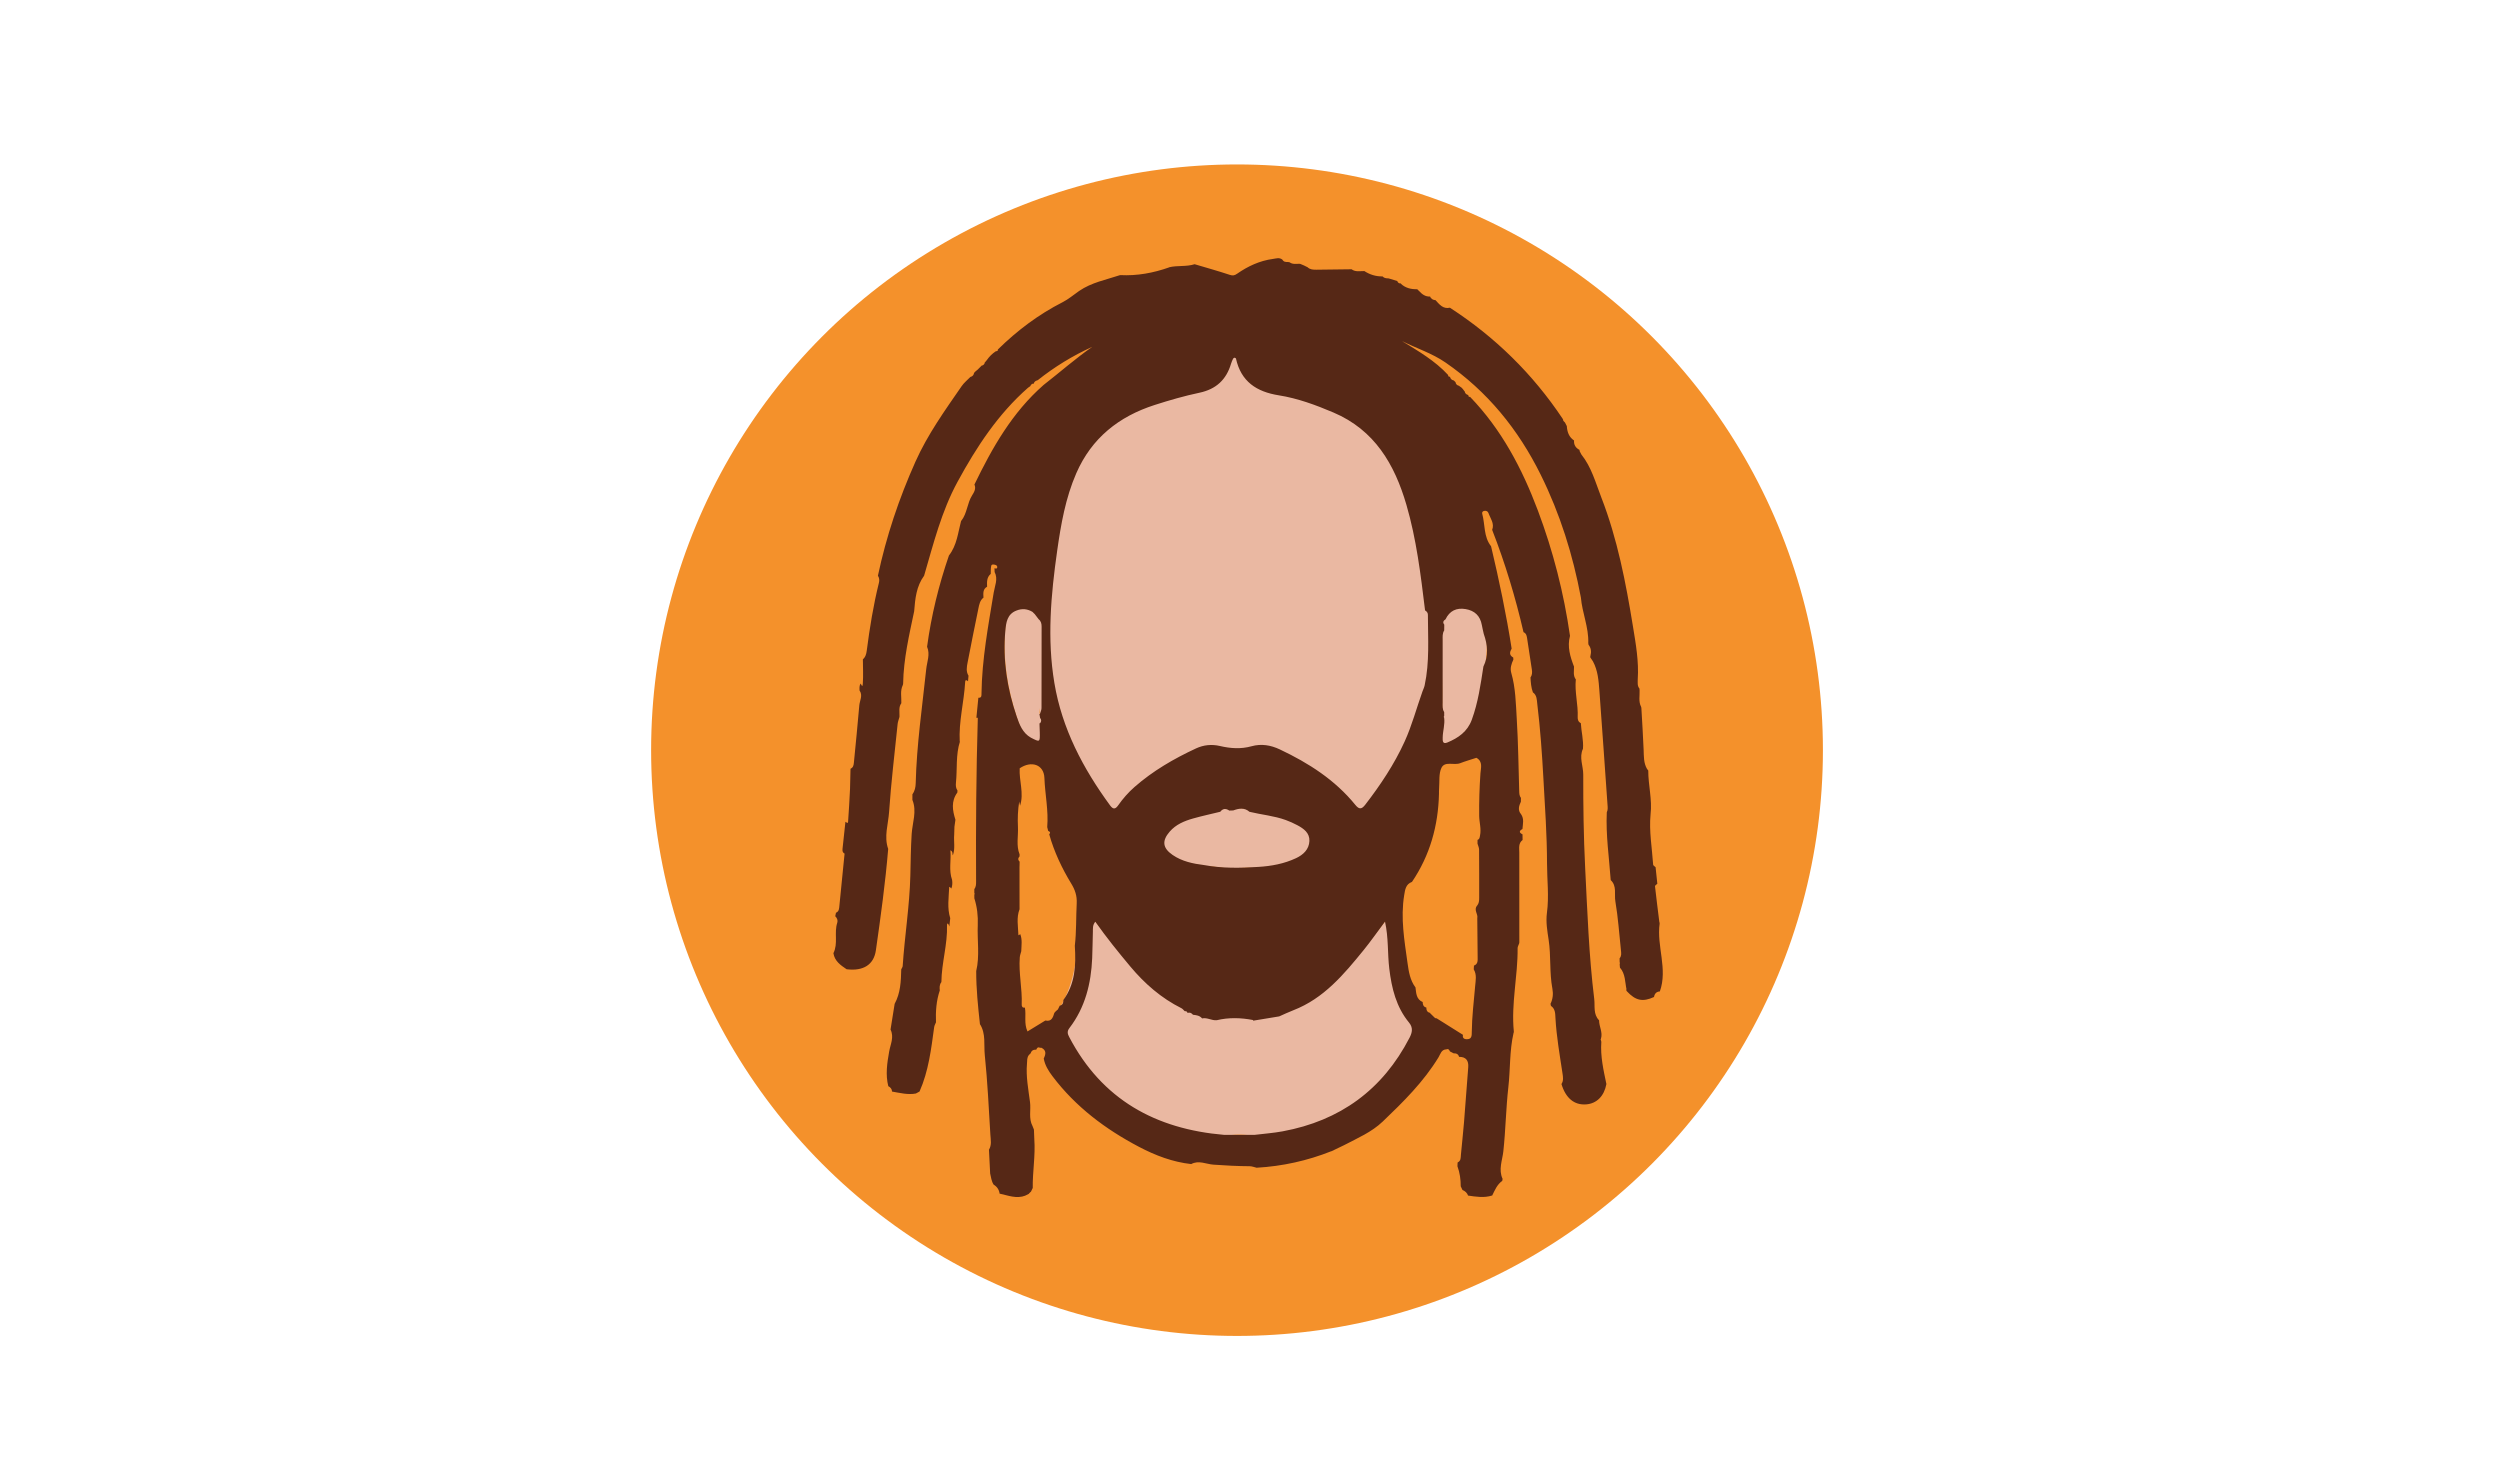 <?xml version="1.0" encoding="utf-8"?>
<!-- Generator: Adobe Illustrator 16.0.0, SVG Export Plug-In . SVG Version: 6.00 Build 0)  -->
<!DOCTYPE svg PUBLIC "-//W3C//DTD SVG 1.1//EN" "http://www.w3.org/Graphics/SVG/1.1/DTD/svg11.dtd">
<svg version="1.1" id="Calque_1" xmlns="http://www.w3.org/2000/svg" xmlns:xlink="http://www.w3.org/1999/xlink" x="0px" y="0px"
	 width="960px" height="560px" viewBox="0 0 960 560" enable-background="new 0 0 960 560" xml:space="preserve">
<circle id="bg" display="none" fill-rule="evenodd" clip-rule="evenodd" fill="#FFFFFF" cx="477" cy="309" r="220"/>
<ellipse fill-rule="evenodd" clip-rule="evenodd" fill="#F4912B" cx="475.015" cy="288.073" rx="224.985" ry="224.927"/>
<g id="tete">
	<path fill-rule="evenodd" clip-rule="evenodd" fill="#EAB8A2" d="M553.312,269.647c-2.534,7.062-4.425,14.337-7.556,21.206
		c-4.395,9.64-10.207,18.344-16.646,26.689c-1.469,1.904-2.535,2.07-4.135,0.098c-8.6-10.596-19.762-17.724-31.945-23.484
		c-3.883-1.836-7.847-2.467-11.952-1.323c-4.479,1.247-8.878,0.929-13.297-0.104c-3.505-0.818-6.911-0.485-10.144,1.019
		c-9.334,4.343-18.187,9.454-25.971,16.291c-2.627,2.309-4.899,4.896-6.888,7.734c-1.232,1.76-2.179,1.76-3.448,0.023
		c-11.409-15.6-20.271-32.354-23.51-51.658c-3.141-18.707-1.463-37.315,1.182-55.906c1.593-11.185,3.511-22.266,8.071-32.731
		c6.489-14.889,18.009-23.981,33.136-28.839c6.216-1.995,12.521-3.816,18.901-5.166c7.052-1.492,11.339-5.521,13.34-12.279
		c0.216-0.73,0.541-1.433,0.87-2.123c0.088-0.185,0.376-0.272,0.581-0.412c0.214,0.124,0.576,0.211,0.612,0.369
		c2.143,9.737,8.68,14.045,18.116,15.548c7.977,1.27,15.574,4.075,23.042,7.248c17.426,7.405,25.848,21.883,30.836,38.977
		c4.252,14.562,6.059,29.6,7.885,44.613c0.625,5.706,0.717,11.426,0.303,17.146C554.283,258.274,553.777,263.959,553.312,269.647z"
		/>
	<path fill-rule="evenodd" clip-rule="evenodd" fill="#EAB8A2" d="M469.494,436.389c-28.962-2.444-51.607-14.896-65.449-41.299
		c-0.67-1.276-1.058-2.353,0.073-3.826c6.655-8.68,9.147-18.778,9.613-29.498c0.163-3.715,0.164-7.438,0.29-11.155
		c0.045-1.339-0.197-2.782,1.027-4.275c4.718,6.709,9.703,12.855,14.781,18.929c6.078,7.268,13.086,13.367,21.61,17.633
		c0.528,0.264,0.911,0.815,1.363,1.23c0.405,0.268,0.81,0.537,1.214,0.807l-0.057-0.051c0.791,0.267,1.582,0.533,2.373,0.801
		l-0.067-0.028c1.062,1.121,2.415,1.517,3.908,1.56l-0.055-0.02c4.513,2.5,9.46,2.369,14.374,2.295
		c1.664-0.023,3.621,0.695,4.822-1.254c0.785-0.121,1.57-0.241,2.354-0.361l0.068,0.279c3.956,1.191,7.558,0.22,10.983-1.812
		c1.985-0.867,3.941-1.808,5.959-2.588c12.913-4.988,21.385-15.175,29.742-25.458c3.033-3.731,5.779-7.696,8.995-12.006
		c1.528,6.956,1.029,13.491,1.807,19.903c1.002,8.27,2.909,16.167,8.346,22.77c1.771,2.149,1.362,4.16,0.213,6.386
		c-11.38,22.019-29.37,35.08-53.653,39.553c-3.896,0.718-7.871,0.999-11.81,1.481C478.045,435.441,473.769,435.436,469.494,436.389z
		"/>
	<path fill-rule="evenodd" clip-rule="evenodd" fill="#EAB8A2" d="M480.273,310.697c5.1,1.246,10.389,1.674,15.354,3.484
		c1.679,0.613,3.328,1.352,4.902,2.196c2.678,1.433,5.205,3.245,5.066,6.645c-0.146,3.568-2.601,5.828-5.609,7.246
		c-5.042,2.374-10.457,3.377-16.002,3.706c-3.188-1.214-6.542-0.752-9.742-0.488c-4.414,0.365-8.725-1.635-13.111-0.285
		c-4.712-0.582-9.336-1.543-13.317-4.279c-4.247-2.92-4.597-5.978-1.216-9.869c2.604-2.998,6.158-4.488,9.863-5.533
		c3.795-1.07,7.654-1.904,11.486-2.841c1.269-0.165,2.536-0.329,3.803-0.494c0.554-0.021,1.107-0.04,1.662-0.06
		C475.699,310.314,477.986,310.506,480.273,310.697z"/>
	<path fill-rule="evenodd" clip-rule="evenodd" fill="#EAB8A2" d="M553.824,240.338c0.009-0.811,0.02-1.622,0.03-2.432
		c0.173-0.75,0.347-1.502,0.521-2.252c1.728-3.617,4.637-4.988,8.504-4.33c3.815,0.65,6.162,2.866,6.844,6.751
		c0.221,1.256,0.539,2.495,0.812,3.742c0.691,4.604,0.397,9.196-0.154,13.785c-1.168,7.594-2.233,15.193-4.905,22.479
		c-1.849,5.042-5.73,7.686-10.325,9.598c-2.082,0.866-1.986-0.83-1.964-2.103c0.048-2.813,1.019-5.562,0.61-8.412
		c0.053-0.213,0.06-0.429,0.019-0.645c0-0.559,0-1.118,0-1.677C553.818,263.341,553.82,251.84,553.824,240.338z"/>
	<path fill-rule="evenodd" clip-rule="evenodd" fill="#EAB8A2" d="M400.474,275.659c0.101,0.571,0.2,1.142,0.3,1.712
		c0.009,0.742,0.016,1.485,0.024,2.227l-0.285,0.053c-1.444,1.878,0.981,6.073-3.626,6.057c-3.515-1.989-4.849-5.585-6.014-9.011
		c-3.986-11.709-5.933-23.764-4.775-36.161c0.316-3.393,0.729-7,4.681-8.517c2.206,1.022,4.554,0.381,6.831,0.582l-0.021-0.007
		c0.27,0.275,0.54,0.55,0.809,0.827c0,0-0.022-0.084-0.021-0.083c0.763,3.382,0.814,6.811,0.8,10.263
		c-0.044,9.313-0.01,18.627,0.037,27.941C399.221,273.005,398.758,274.687,400.474,275.659z"/>
	<path fill-rule="evenodd" clip-rule="evenodd" fill="#562816" d="M351.041,234.723l0.014-0.069
		c-1.92,9.177-4.084,18.316-4.248,27.762c-0.004,0.225-0.047,0.442-0.127,0.652c-1.104,2.264-0.459,4.668-0.566,7.013
		c0,0,0.021-0.085,0.021-0.085c-1.146,1.543-0.669,3.322-0.729,5.023c0.013,0.221-0.027,0.432-0.117,0.634
		c-0.203,0.775-0.514,1.54-0.595,2.327c-1.154,11.292-2.524,22.572-3.29,33.892c-0.316,4.664-2.022,9.375-0.341,14.108
		c-1.085,13.038-2.869,25.99-4.722,38.937c-0.781,5.467-4.725,8.081-11.242,7.276c-2.302-1.553-4.595-3.114-5.069-6.169
		c1.888-3.717,0.201-7.887,1.481-11.697c0.288-0.861-0.045-1.812-0.775-2.499c0.093-0.442,0.186-0.886,0.278-1.327
		c1.182-0.508,1.2-1.564,1.305-2.627c0.651-6.699,1.329-13.395,1.999-20.091c-1.061-0.56-0.807-1.558-0.724-2.421
		c0.315-3.273,0.697-6.541,1.054-9.812c0.342,0.216,0.952,0.823,1.012,0.063c0.337-4.236,0.52-8.486,0.755-12.73
		c0.062-2.562,0.122-5.123,0.185-7.684c0.99-0.436,1.195-1.278,1.287-2.26c0.693-7.358,1.484-14.708,2.088-22.073
		c0.154-1.882,1.444-3.796,0.096-5.714c-0.037-0.921-0.111-1.847,0.395-2.688c0.279,0.303,0.723,1.9,0.853,0.084
		c0.221-3.111,0.04-6.25,0.028-9.377l-0.077,0.064c1.085-0.873,1.395-2.1,1.563-3.396c1.139-8.769,2.547-17.49,4.681-26.081
		c0.233-0.942,0.147-1.85-0.393-2.684c3.208-15.134,8.101-29.675,14.425-43.818c4.686-10.476,11.297-19.646,17.732-28.978
		c0.908-1.315,2.214-2.355,3.336-3.523c0.831-0.202,1.307-0.727,1.434-1.571c0.191-0.199,0.383-0.398,0.574-0.597
		c0.289-0.238,0.58-0.477,0.869-0.715c0,0-0.061,0.055-0.061,0.054c0.252-0.252,0.504-0.504,0.757-0.757l-0.058,0.055
		c0.252-0.252,0.504-0.505,0.758-0.757c0,0-0.15,0.001-0.149,0c0.865-0.13,1.381-0.607,1.485-1.493l0.012,0.157
		c0.238-0.287,0.476-0.574,0.714-0.861c0.924-1.347,2.071-2.468,3.427-3.377c0.398-0.071,0.889-0.034,0.795-0.68
		c7.408-7.278,15.604-13.456,24.893-18.183c2.248-1.143,4.209-2.846,6.305-4.288c4.771-3.285,10.411-4.326,15.764-6.105
		c6.496,0.339,12.756-0.815,18.857-2.978c0,0-0.105-0.014-0.106-0.014c3.235-0.801,6.646-0.148,9.851-1.191
		c4.527,1.35,9.083,2.616,13.564,4.105c1.188,0.395,1.846,0.18,2.786-0.473c4.144-2.878,8.642-4.976,13.704-5.657
		c1.235-0.166,2.518-0.68,3.672,0.289c0.459,0.866,1.265,0.906,2.099,0.878c0.226,0.003,0.446,0.042,0.661,0.116
		c1.082,0.83,2.341,0.588,3.561,0.583c0.212-0.016,0.42,0.009,0.623,0.075c0.487,0.205,0.973,0.411,1.46,0.616
		c0,0-0.104-0.039-0.103-0.04c0.499,0.246,0.996,0.493,1.494,0.74l-0.098-0.024c0.939,0.859,2.123,0.908,3.281,0.901
		c4.531-0.032,9.062-0.109,13.593-0.17c0,0-0.067-0.03-0.065-0.03c1.523,1.17,3.289,0.688,4.978,0.724c0,0-0.081-0.031-0.081-0.032
		c2.158,1.405,4.511,2.136,7.096,2.076c0,0-0.071-0.005-0.07-0.005c0.584,0.649,1.361,0.749,2.17,0.764l-0.066-0.042
		c0.22,0.058,0.439,0.117,0.658,0.175c0.961,0.293,1.92,0.586,2.881,0.879c0.278,0.687,0.754,1.047,1.523,0.918
		c0,0-0.152,0.094-0.151,0.094c1.786,1.727,3.997,2.186,6.378,2.149l-0.109-0.049c0.268,0.258,0.533,0.518,0.8,0.777l-0.069-0.08
		c1.153,1.276,2.445,2.273,4.301,2.143c0,0-0.109-0.069-0.109-0.068c0.406,0.99,1.189,1.416,2.213,1.481c0,0-0.121-0.06-0.119-0.06
		c1.526,1.612,2.88,3.552,5.579,2.947c17.376,11.257,31.851,25.457,43.334,42.695c0.087,0.216,0.173,0.431,0.26,0.647l-0.178-0.032
		c0.257,0.255,0.513,0.51,0.769,0.766l-0.041-0.088c0.255,0.499,0.51,0.998,0.766,1.497c-0.002,0-0.021-0.143-0.021-0.142
		c0.128,2.323,0.799,4.371,2.883,5.705l-0.1-0.076c-0.123,1.676,0.604,2.862,2.082,3.615l0.116,0.16l-0.154,0.124
		c0.25,0.486,0.499,0.973,0.748,1.46c3.9,4.867,5.466,10.828,7.663,16.482c6.209,15.977,9.418,32.713,12.158,49.535
		c1.096,6.723,2.315,13.489,1.843,20.379c0.02,1.211-0.233,2.473,0.655,3.524c0.035,0.214,0.053,0.43,0.053,0.647
		c0.109,2.117-0.479,4.298,0.573,6.33c0.082,0.214,0.124,0.436,0.126,0.665c0.293,5.277,0.643,10.553,0.852,15.834
		c0.1,2.529-0.029,5.061,1.292,7.36c0,0-0.066-0.083-0.065-0.083c0.185,0.238,0.367,0.477,0.553,0.714
		c-0.018,5.624,1.561,11.165,0.884,16.825c-0.612,6.49,0.569,12.895,0.994,19.334c0.023,0.34,0.61,0.642,0.934,0.961
		c0.224,2.121,0.446,4.24,0.669,6.361c-0.313,0.319-0.926,0.672-0.894,0.953c0.505,4.564,1.091,9.119,1.657,13.678
		c0.081,0.211,0.123,0.432,0.127,0.658c-1.221,8.707,3.195,17.4,0.06,26.111l0.074-0.057c-1.371,0.068-2.073,0.854-2.299,2.146
		c-4.362,1.994-7.062,1.418-10.444-2.227c-0.098-0.193-0.196-0.385-0.295-0.576c0,0,0.203-0.036,0.202-0.035
		c-0.637-2.882-0.398-6.027-2.546-8.455c-0.037-0.484-0.074-0.969-0.111-1.453c0.045-0.07,0.134-0.146,0.125-0.211
		c-0.018-0.152-0.08-0.299-0.125-0.448c-0.008-0.479-0.014-0.958-0.02-1.437c0.769-0.886,0.643-1.932,0.531-2.975
		c-0.678-6.318-1.094-12.682-2.158-18.934c-0.46-2.703,0.661-5.865-1.785-8.148c-0.609-8.664-1.91-17.289-1.503-26.013
		c0.48-0.981,0.345-1.974,0.267-3.04c-1.064-14.545-1.999-29.101-3.109-43.642c-0.292-3.84-0.564-7.757-2.469-11.278
		c-0.335-0.501-0.67-1.003-1.005-1.504c-0.045-0.207-0.034-0.41,0.031-0.61c0.401-1.539,0.286-2.99-0.732-4.286
		c-0.039-0.213-0.069-0.427-0.093-0.643c0.206-6.016-2.338-11.585-2.836-17.486c-3.073-16.373-7.975-32.086-15.402-47.098
		c-8.654-17.493-20.479-32.026-36.574-43.133c-5.217-3.6-11.208-5.457-16.807-8.286c6.328,3.867,12.744,7.571,17.819,13.083
		c-0.116,0.593,0.314,0.626,0.712,0.694l-0.013-0.013c0.179,0.788,0.667,1.254,1.458,1.411c0.217,0.208,0.434,0.414,0.651,0.621
		c0.151,0.85,0.655,1.331,1.509,1.449l-0.146,0.002c0.326,0.231,0.652,0.463,0.979,0.694c0.158,0.171,0.317,0.342,0.475,0.513
		c0.236,0.318,0.471,0.636,0.706,0.954l0.003-0.146c0.098,0.854,0.605,1.323,1.414,1.508l-0.035-0.039
		c0.065,0.399,0.057,0.868,0.689,0.729c12.085,12.522,19.988,27.536,26.047,43.656c5.861,15.594,9.962,31.635,12.328,48.123
		c-1.12,4.175,0.083,8.044,1.567,11.877l-0.024-0.085c0.04,1.692-0.456,3.462,0.725,4.988l-0.025-0.092
		c-0.516,4.878,0.936,9.659,0.712,14.525c-0.044,0.97,0.237,1.84,1.209,2.312c0.173,3.29,1.089,6.517,0.817,9.842
		c-1.562,3.302,0.116,6.601,0.109,9.903c-0.021,11.844,0.127,23.701,0.721,35.529c0.85,16.904,1.432,33.84,3.496,50.656
		c0.334,2.73-0.45,5.846,1.86,8.17c-0.016,2.385,1.48,4.613,0.722,7.074c-0.158,0.203-0.16,0.408-0.006,0.615
		c0.09,0.213,0.139,0.436,0.145,0.668c-0.391,5.5,0.836,10.806,1.949,16.124c-0.854,4.634-3.715,7.508-7.773,7.811
		c-4.557,0.341-7.84-2.364-9.483-7.813c0.851-1.271,0.614-2.66,0.408-4.035c-1.06-7.078-2.31-14.129-2.714-21.297
		c-0.094-1.635-0.021-3.541-1.729-4.674c-0.059-0.264-0.116-0.527-0.174-0.791c0.918-1.842,1.094-3.881,0.732-5.783
		c-1.178-6.21-0.498-12.545-1.437-18.745c-0.526-3.47-1.131-6.929-0.663-10.409c0.854-6.365,0.038-12.745,0.033-19.091
		c-0.008-10.771-0.789-21.571-1.38-32.353c-0.528-9.643-1.202-19.248-2.366-28.824c-0.188-1.547-0.123-3.316-1.674-4.399
		c-0.686-1.839-0.814-3.77-0.93-5.703c0.649-0.905,0.687-1.95,0.54-2.972c-0.567-3.96-1.169-7.916-1.803-11.865
		c-0.159-0.995-0.252-2.094-1.412-2.571c-3.095-13.376-7.046-26.49-12.041-39.285c0.951-2.481-0.7-4.407-1.442-6.51
		c-0.237-0.669-0.973-0.966-1.752-0.749c-0.545,0.152-0.749,0.617-0.622,1.08c1.146,4.153,0.479,8.801,3.394,12.47
		c3.083,13.012,5.844,26.087,7.902,39.305c-0.753,1.309-1.025,2.531,0.607,3.416c0.018,0.267,0.036,0.534,0.055,0.802
		c-0.746,1.606-1.328,3.3-0.822,5.046c1.695,5.854,1.768,11.912,2.133,17.897c0.559,9.158,0.649,18.345,0.93,27.521
		c0.029,0.938,0.041,1.867,0.664,2.65c-0.005,0.48-0.011,0.959-0.016,1.439c-0.758,1.631-1.289,3.256,0.084,4.85
		c1.227,1.79,0.652,3.744,0.516,5.659c-1.34,0.696-1.335,1.377,0.023,2.043c0.008,0.722,0.018,1.444,0.027,2.167
		c-1.697,1.271-1.262,3.135-1.266,4.824c-0.023,11.482,0.001,22.965,0.01,34.447c0.016,0.222-0.029,0.43-0.137,0.625
		c-0.18,0.544-0.523,1.09-0.518,1.633c0.111,10.701-2.53,21.278-1.451,32.021c0.002,0.223-0.041,0.437-0.129,0.642
		c-1.553,6.815-1.194,13.815-1.975,20.71c-0.926,8.178-1.039,16.423-1.921,24.617c-0.374,3.482-1.964,7.037-0.29,10.608
		c-0.047,0.258-0.093,0.516-0.139,0.773c-2.008,1.424-2.865,3.631-3.898,5.719l0.04-0.109c-3.11,1.003-6.224,0.481-9.336,0.021
		c0,0,0.102,0.068,0.102,0.066c-0.384-1.088-1.147-1.797-2.205-2.211c0,0,0.071,0.088,0.069,0.088
		c-0.24-0.504-0.48-1.008-0.721-1.512l0.014,0.055c0.009-2.648-0.348-5.236-1.267-7.732c0.021-0.484,0.043-0.969,0.063-1.452
		c1.331-0.614,1.17-1.849,1.276-2.995c0.384-4.149,0.847-8.293,1.188-12.445c0.578-7.039,1.092-14.082,1.621-21.124
		c0.189-2.532-0.83-4.026-3.548-3.997l0.021,0.01c-0.299-1.166-1.165-1.408-2.209-1.359c0,0,0.14,0,0.139,0.001
		c-0.487-0.249-0.975-0.5-1.463-0.752l0.035,0.017c-0.269-0.581-0.556-1.133-1.362-0.797c-1.951,0.047-2.288,1.836-3.005,3.018
		c-5.748,9.453-13.527,17.133-21.432,24.693c-4.264,4.08-9.678,6.374-14.82,9.068c-1.664,0.801-3.33,1.604-4.996,2.404l0.085-0.074
		c-9.224,3.668-18.792,5.781-28.702,6.35c-0.893-0.203-1.784-0.575-2.678-0.58c-4.647-0.022-9.272-0.271-13.91-0.6
		c-2.812-0.2-5.664-1.795-8.533-0.221c-7.151-0.792-13.769-3.318-20.053-6.623c-12.891-6.775-24.35-15.371-33.217-27.114
		c-1.557-2.062-2.895-4.209-3.361-6.798c0.777-1.611,1.142-3.132-0.895-4.135l-0.31,0.01l-0.308-0.035
		c-0.839-0.369-1.112,0.222-1.383,0.814l0.088-0.061c-1.043-0.042-1.879,0.246-2.193,1.369c0,0,0.024-0.035,0.024-0.033
		c-0.249,0.248-0.497,0.497-0.745,0.745l0.031-0.027c-0.797,0.979-0.646,2.157-0.744,3.304c-0.433,4.997,0.538,9.901,1.17,14.797
		c0.395,3.061-0.598,6.27,0.963,9.189c0.18,0.451,0.359,0.902,0.538,1.354c0.048,1.231,0.097,2.463,0.146,3.688
		c0.465,6.306-0.71,12.565-0.602,18.866l-0.021-0.102c-0.24,0.505-0.481,1.01-0.723,1.514c0,0,0.012-0.126,0.012-0.125
		c-0.256,0.257-0.512,0.514-0.77,0.77c0,0,0.127-0.01,0.126-0.01c-0.499,0.249-0.999,0.498-1.499,0.747c0,0,0.078-0.009,0.08-0.007
		c-3.439,1.338-6.672-0.065-9.959-0.757l0.037,0.034c-0.211-1.533-0.981-2.695-2.307-3.493c-0.835-1.3-1.002-2.81-1.334-4.268
		c-0.153-3.044-0.307-6.088-0.459-9.132c1.126-1.842,0.66-3.873,0.543-5.801c-0.615-10.193-1.096-20.404-2.147-30.557
		c-0.409-3.947,0.489-8.2-1.86-11.87c-0.739-6.775-1.453-13.552-1.429-20.382c1.403-5.847,0.344-11.779,0.596-17.668
		c0.149-3.479-0.253-6.928-1.315-10.272c-0.002-0.479-0.005-0.96-0.008-1.439c0.047-0.071,0.142-0.149,0.133-0.214
		c-0.02-0.154-0.088-0.303-0.137-0.453c0.002-0.479,0.004-0.959,0.007-1.438c0.7-0.893,0.679-1.951,0.674-2.999
		c-0.114-20.933,0.041-41.862,0.661-62.786l0.018,0.017c-0.189,0.009-0.379,0.014-0.569,0.014c0.255-2.574,0.509-5.148,0.763-7.722
		c1.311,0.136,1.191-0.838,1.201-1.623c0.17-13.097,2.585-25.911,4.693-38.776c0.414-2.53,1.734-5.187,0.348-7.859
		c-0.02-0.484-0.039-0.967-0.059-1.451c0.445,0.1,0.987,0.312,1.068-0.391c0.062-0.535-0.363-0.825-0.847-0.946
		c-0.575-0.144-1.33-0.25-1.476,0.434c-0.213,1-0.139,2.06-0.186,3.094l0.061-0.084c-1.616,1.333-1.525,3.162-1.452,4.987
		l0.104-0.065c-1.828,0.952-1.559,2.64-1.496,4.256l0.104-0.083c-1.453,1.052-1.732,2.711-2.057,4.273
		c-1.428,6.9-2.803,13.812-4.144,20.73c-0.328,1.691-0.647,3.435,0.353,5.057c-0.061,0.71-0.123,1.42-0.184,2.131
		c-0.519-0.496-1.044-0.708-1.1,0.28c-0.436,7.659-2.502,15.169-2.088,22.906l0.099-0.105c-1.68,5.191-0.999,10.615-1.554,15.919
		c-0.107,1.024-0.038,2.076,0.604,2.979c-0.024,0.256-0.049,0.512-0.073,0.767c-2.451,3.323-1.854,6.859-0.725,10.432
		c-0.127,0.887-0.255,1.774-0.381,2.661c-0.031,1.018-0.062,2.035-0.094,3.052c-0.222,2.644,0.443,5.345-0.509,7.941
		c-0.327-0.549,0.146-1.398-0.943-1.927c0.328,3.902-0.684,7.678,0.645,11.378c0.169,1.126,0.128,2.233-0.28,3.31
		c-0.277-0.205-0.814-1.074-0.844-0.356c-0.158,3.913-0.811,7.87,0.411,11.739c-0.116,1.066-0.231,2.134-0.347,3.201
		c-0.076-0.219-0.137-0.441-0.229-0.653c-0.255-0.589-0.691-0.71-0.665,0.033c0.263,7.421-2.091,14.579-2.155,21.962
		c-0.771,0.966-0.733,2.084-0.61,3.219l0.015-0.092c-1.357,3.999-1.646,8.127-1.484,12.31c0,0,0.027-0.057,0.027-0.056
		c-0.248,0.641-0.633,1.262-0.723,1.924c-1.146,8.406-2.133,16.844-5.621,24.717l0.019-0.013c-0.483,0.261-0.966,0.522-1.448,0.783
		l0.123-0.03c-3.158,0.617-6.202-0.213-9.271-0.734l0.039,0.033c-0.06-1.019-0.613-1.686-1.497-2.119c0,0,0.047,0.039,0.043,0.041
		c-1.129-4.482-0.449-8.884,0.337-13.352c0.481-2.738,1.966-5.514,0.522-8.405c0.525-3.29,1.049-6.582,1.573-9.873
		c2.267-4.149,2.425-8.702,2.54-13.264c0.19-0.421,0.521-0.832,0.55-1.263c0.772-11.587,2.648-23.08,2.942-34.707
		c0.135-5.342,0.17-10.679,0.512-16.027c0.275-4.309,2.062-8.695,0.275-13.07c0.004-0.718,0.008-1.436,0.012-2.153
		c0.943-1.276,1.225-2.767,1.263-4.294c0.361-14.688,2.497-29.207,4.038-43.786c0.295-2.794,1.584-5.664,0.326-8.554
		c1.609-11.971,4.477-23.641,8.398-35.058c3.082-3.936,3.484-8.812,4.695-13.403l0.023,0.118c2.283-2.867,2.25-6.716,4.158-9.771
		c0.751-1.203,1.635-2.577,0.908-4.191c6.854-14.146,14.539-27.715,26.585-38.252c6.237-4.84,12.155-10.09,18.663-14.611
		c-7.529,3.395-14.504,7.691-20.972,12.827c0,0,0.095-0.053,0.094-0.052c-0.704,0.242-1.431,0.459-1.559,1.361
		c0,0,0.083-0.013,0.079-0.016c-0.707-0.11-1.086,0.321-1.412,0.842c0,0,0.14,0.014,0.14,0.013
		c-0.342,0.238-0.684,0.478-1.025,0.717c-11.55,10.15-19.794,22.745-27.073,36.126c-6.188,11.377-9.259,23.799-12.846,36.067
		C351.859,225.145,351.422,229.926,351.041,234.723z M551.266,390.879c0.201,0.094,0.402,0.188,0.604,0.279
		c3.3,2.071,6.6,4.143,9.899,6.212c-0.325,1.647,1.012,1.762,1.913,1.668c1.533-0.161,1.468-1.585,1.48-2.723
		c0.062-5.905,0.784-11.757,1.293-17.628c0.185-2.123,0.699-4.395-0.537-6.451c0.027-0.479,0.055-0.959,0.082-1.438
		c1.555-0.596,1.426-1.928,1.414-3.217c-0.051-4.995-0.094-9.991-0.141-14.986c0.375-1.617-1.496-3.205-0.059-4.835
		c0.71-0.856,0.792-1.886,0.792-2.933c-0.003-6.194,0.013-12.389-0.042-18.582c-0.006-0.768-0.393-1.529-0.603-2.294
		c0.003-0.483,0.007-0.966,0.012-1.448c0.815-0.262,0.796-0.917,0.948-1.633c0.553-2.582-0.288-5.074-0.316-7.61
		c-0.061-5.444,0.109-10.88,0.486-16.315c0.143-2.041,1.031-4.521-1.559-5.947c-2.083,0.684-4.199,1.279-6.238,2.072
		c-2.382,0.926-5.883-0.919-7.185,1.8c-1.08,2.257-0.673,5.23-0.9,7.89c-0.06,0.693-0.026,1.396-0.043,2.094
		c-0.288,12.238-3.464,23.592-10.37,33.801c-2.41,0.865-2.651,3.03-2.988,5.088c-1.436,8.759,0.076,17.393,1.275,26.018
		c0.459,3.294,0.968,6.688,3.109,9.481l-0.057-0.131c0.301,2.208,0.243,4.592,2.801,5.688l-0.029-0.043
		c0.012,1.023,0.264,1.887,1.426,2.145l-0.027-0.038c-0.006,1.085,0.336,1.911,1.551,2.092l-0.182,0.015
		c0.253,0.253,0.505,0.504,0.758,0.757l-0.056-0.058c0.253,0.251,0.506,0.502,0.759,0.752l-0.055-0.057
		c0.256,0.248,0.512,0.496,0.766,0.744L551.266,390.879z M406.289,387.572l-0.059,0.062c0.242-0.494,0.486-0.988,0.729-1.483
		l-0.043,0.046c1.199-0.254,1.421-1.143,1.415-2.18l-0.076,0.096c4.653-6.303,4.952-13.536,4.477-20.936
		c0.633-5.425,0.446-10.884,0.726-16.318c0.146-2.859-0.637-5.159-2.066-7.504c-3.633-5.955-6.588-12.234-8.492-18.973
		c0.582-0.652,0.306-1.043-0.398-1.303c-0.124-0.492-0.247-0.984-0.371-1.475c0.535-6.34-0.848-12.578-1.082-18.887
		c-0.19-5.126-4.986-6.752-9.491-3.689c-0.271,4.795,1.721,9.568,0.138,14.375c-0.107-0.539-0.215-1.079-0.323-1.619
		c-0.521,3.249-0.648,6.5-0.485,9.736c0.178,3.525-0.746,7.126,0.635,10.578c-0.007,0.25-0.015,0.501-0.021,0.751
		c-0.646,0.695-0.648,1.38,0.034,2.052c-0.011,0.482-0.021,0.964-0.031,1.445c-0.007,0.215-0.013,0.429-0.021,0.644
		c0.006,5.387,0.01,10.774,0.016,16.161c-1.25,3.226-0.543,6.553-0.441,9.838c0.011,0.35,0.503-0.07,0.701-0.307
		c0.87,2.154,0.455,4.386,0.4,6.596c-0.195,0.779-0.506,1.549-0.568,2.34c-0.473,6.051,0.982,12.027,0.744,18.074
		c-0.031,0.762,0.246,1.389,1.226,1.221c0.547,2.938-0.44,6.045,0.995,9.164c2.355-1.443,4.605-2.82,6.855-4.197
		c2.436,0.535,2.92-1.227,3.455-2.93c0.195-0.22,0.391-0.438,0.585-0.658C405.729,388.053,406.009,387.812,406.289,387.572z
		 M456.024,389.016c-0.108-0.637-0.56-0.756-1.104-0.73c-0.41-0.381-0.759-0.881-1.238-1.121c-7.75-3.878-14.121-9.424-19.646-16.03
		c-4.617-5.521-9.149-11.108-13.438-17.208c-1.112,1.357-0.893,2.67-0.934,3.887c-0.115,3.38-0.116,6.764-0.264,10.142
		c-0.424,9.745-2.689,18.927-8.74,26.816c-1.027,1.34-0.674,2.317-0.066,3.479c12.584,24.003,33.172,35.322,59.499,37.544
		c3.888-0.002,7.774-0.003,11.661-0.004c3.581-0.439,7.195-0.695,10.738-1.348c22.074-4.066,38.428-15.939,48.774-35.957
		c1.046-2.023,1.416-3.852-0.193-5.806c-4.942-6.002-6.676-13.181-7.587-20.699c-0.707-5.83-0.254-11.771-1.643-18.095
		c-2.924,3.919-5.42,7.523-8.178,10.914c-7.598,9.35-15.299,18.609-27.038,23.145c-1.835,0.709-3.612,1.564-5.417,2.354
		c-3.328,0.549-6.656,1.098-9.984,1.646l-0.062-0.254c-4.656-0.887-9.309-1.039-13.953,0.079c-1.93,0.176-3.678-1.132-5.639-0.696
		l0.05,0.018c-0.922-1.133-2.235-1.279-3.554-1.418l0.062,0.025c-0.564-0.699-1.249-1.046-2.157-0.729L456.024,389.016z
		 M396.497,234.982l0.019,0.006c-1.982-1.208-4.051-1.395-6.209-0.529c-3.594,1.379-3.969,4.659-4.256,7.743
		c-1.053,11.269,0.717,22.228,4.341,32.873c1.06,3.114,2.272,6.383,5.468,8.192c3.484,1.787,3.49,1.787,3.416-2.041
		c-0.022-1.155-0.079-2.31-0.12-3.465l0.259-0.049c0.512-0.68,0.548-1.355-0.021-2.024c-0.092-0.519-0.182-1.037-0.273-1.556
		l0.2,0.079c0.216-0.768,0.619-1.536,0.622-2.305c0.043-10.436,0.029-20.872,0.035-31.308c0-1.088-0.219-2.073-1.121-2.791
		c-0.548-0.717-1.096-1.433-1.645-2.15l0.021,0.076C396.987,235.483,396.742,235.232,396.497,234.982z M554.547,275.562
		c0.372,2.591-0.51,5.09-0.554,7.646c-0.021,1.158-0.106,2.699,1.786,1.912c4.176-1.738,7.705-4.142,9.386-8.725
		c2.429-6.624,3.398-13.532,4.459-20.436c2.052-4.155,1.622-8.337,0.14-12.532c-0.248-1.133-0.537-2.259-0.738-3.401
		c-0.619-3.532-2.752-5.547-6.221-6.137c-3.516-0.599-6.16,0.648-7.731,3.936c-0.843,0.524-1.161,1.169-0.474,2.047
		c-0.009,0.737-0.019,1.474-0.027,2.21c-0.739,1.15-0.591,2.447-0.593,3.71c-0.011,7.984-0.015,15.967-0.007,23.95
		c0,1.262-0.161,2.561,0.592,3.707c0,0.509,0,1.018,0,1.525C554.373,275.167,554.367,275.362,554.547,275.562z M462.388,332.188
		c6.891,1.277,13.827,1.166,20.776,0.703c5.04-0.299,9.963-1.211,14.546-3.369c2.735-1.289,4.968-3.344,5.1-6.588
		c0.128-3.09-2.171-4.737-4.604-6.041c-1.432-0.766-2.932-1.438-4.457-1.996c-4.514-1.646-9.321-2.035-13.957-3.167
		c-1.951-1.719-4.079-1.312-6.239-0.521c-0.503,0.018-1.007,0.035-1.51,0.055c-1.287-0.889-2.455-0.857-3.457,0.449
		c-3.483,0.852-6.993,1.608-10.442,2.582c-3.368,0.95-6.6,2.305-8.968,5.031c-3.071,3.537-2.755,6.316,1.106,8.971
		C453.9,330.785,458.104,331.658,462.388,332.188z M547.224,234.388c-1.661-13.649-3.303-27.319-7.167-40.558
		c-4.536-15.54-12.193-28.702-28.033-35.434c-6.789-2.885-13.697-5.435-20.948-6.589c-8.579-1.366-14.521-5.282-16.47-14.134
		c-0.032-0.144-0.361-0.224-0.556-0.335c-0.187,0.125-0.448,0.207-0.528,0.374c-0.299,0.626-0.594,1.266-0.791,1.93
		c-1.819,6.144-5.717,9.806-12.127,11.163c-5.801,1.227-11.532,2.882-17.184,4.696c-13.752,4.416-24.223,12.683-30.123,26.218
		c-4.146,9.514-5.891,19.588-7.338,29.755c-2.404,16.9-3.929,33.817-1.074,50.823c2.945,17.551,11,32.781,21.372,46.961
		c1.153,1.579,2.015,1.579,3.135-0.021c1.808-2.58,3.874-4.933,6.261-7.031c7.078-6.215,15.127-10.861,23.611-14.811
		c2.938-1.367,6.035-1.669,9.222-0.926c4.017,0.938,8.016,1.228,12.087,0.094c3.732-1.039,7.336-0.465,10.867,1.203
		c11.075,5.237,21.223,11.718,29.04,21.35c1.454,1.793,2.424,1.643,3.759-0.088c5.854-7.588,11.138-15.5,15.133-24.264
		c2.847-6.245,4.566-12.859,6.869-19.279c0.278-0.763,0.652-1.506,0.821-2.292c1.941-8.971,1.261-18.067,1.251-27.131
		C548.312,235.301,547.868,234.764,547.224,234.388z"/>
</g>
</svg>
